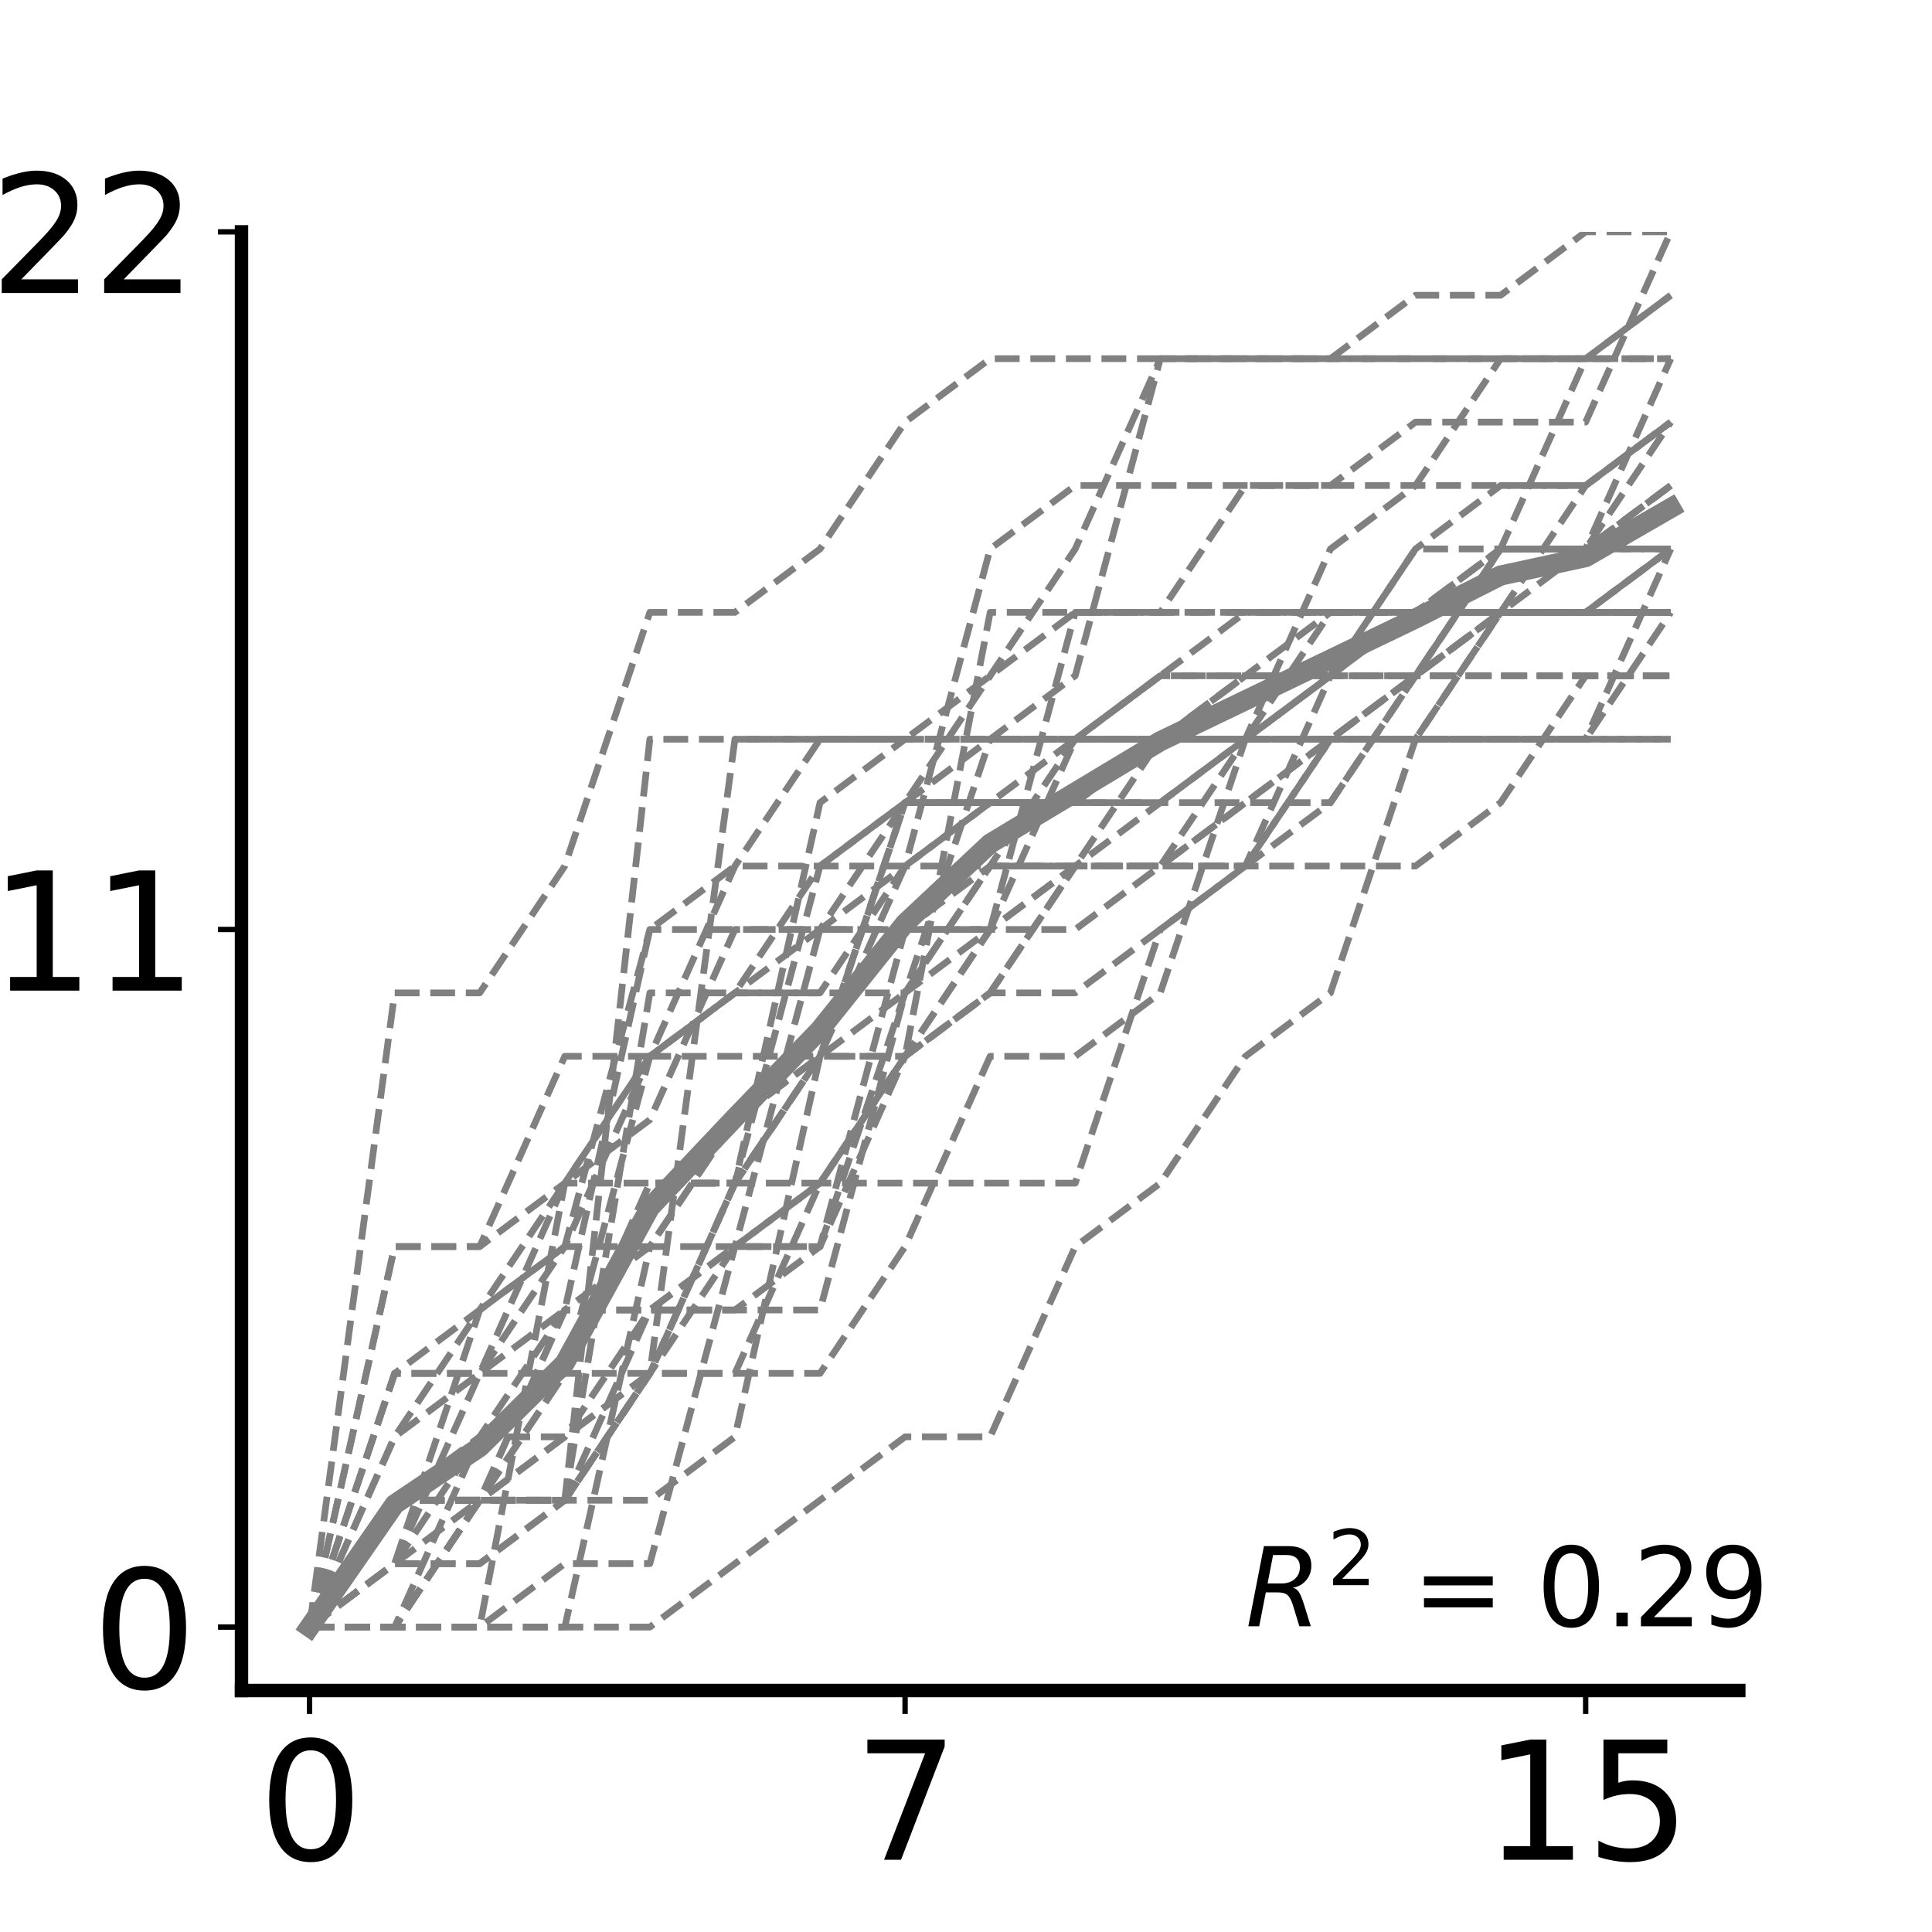 <?xml version="1.0" encoding="utf-8" standalone="no"?>
<!DOCTYPE svg PUBLIC "-//W3C//DTD SVG 1.1//EN"
  "http://www.w3.org/Graphics/SVG/1.1/DTD/svg11.dtd">
<svg xmlns:xlink="http://www.w3.org/1999/xlink" width="288pt" height="288pt" viewBox="0 0 288 288" xmlns="http://www.w3.org/2000/svg" version="1.1">
 <defs>
  <style type="text/css">*{stroke-linejoin: round; stroke-linecap: butt}</style>
 </defs>
 <g id="figure_1">
  <g id="patch_1">
   <path d="M 0 288 
L 288 288 
L 288 0 
L 0 0 
z
" style="fill: #ffffff"/>
  </g>
  <g id="axes_1">
   <g id="patch_2">
    <path d="M 36 252 
L 259.2 252 
L 259.2 34.56 
L 36 34.56 
z
" style="fill: #ffffff"/>
   </g>
   <g id="matplotlib.axis_1">
    <g id="xtick_1">
     <g id="line2d_1">
      <defs>
       <path id="m2faa5b9e75" d="M 0 0 
L 0 3.5 
" style="stroke: #000000; stroke-width: 0.8"/>
      </defs>
      <g>
       <use xlink:href="#m2faa5b9e75" x="46.145" y="252" style="stroke: #000000; stroke-width: 0.8"/>
      </g>
     </g>
     <g id="text_1">
      <!-- 0 -->
      <g transform="translate(38.51 277.236) scale(0.24 -0.24)">
       <defs>
        <path id="DejaVuSans-30" d="M 2034 4250 
Q 1547 4250 1301 3770 
Q 1056 3291 1056 2328 
Q 1056 1369 1301 889 
Q 1547 409 2034 409 
Q 2525 409 2770 889 
Q 3016 1369 3016 2328 
Q 3016 3291 2770 3770 
Q 2525 4250 2034 4250 
z
M 2034 4750 
Q 2819 4750 3233 4129 
Q 3647 3509 3647 2328 
Q 3647 1150 3233 529 
Q 2819 -91 2034 -91 
Q 1250 -91 836 529 
Q 422 1150 422 2328 
Q 422 3509 836 4129 
Q 1250 4750 2034 4750 
z
" transform="scale(0.016)"/>
       </defs>
       <use xlink:href="#DejaVuSans-30"/>
      </g>
     </g>
    </g>
    <g id="xtick_2">
     <g id="line2d_2">
      <g>
       <use xlink:href="#m2faa5b9e75" x="134.918" y="252" style="stroke: #000000; stroke-width: 0.8"/>
      </g>
     </g>
     <g id="text_2">
      <!-- 7 -->
      <g transform="translate(127.283 277.236) scale(0.24 -0.24)">
       <defs>
        <path id="DejaVuSans-37" d="M 525 4666 
L 3525 4666 
L 3525 4397 
L 1831 0 
L 1172 0 
L 2766 4134 
L 525 4134 
L 525 4666 
z
" transform="scale(0.016)"/>
       </defs>
       <use xlink:href="#DejaVuSans-37"/>
      </g>
     </g>
    </g>
    <g id="xtick_3">
     <g id="line2d_3">
      <g>
       <use xlink:href="#m2faa5b9e75" x="236.373" y="252" style="stroke: #000000; stroke-width: 0.8"/>
      </g>
     </g>
     <g id="text_3">
      <!-- 15 -->
      <g transform="translate(221.103 277.236) scale(0.24 -0.24)">
       <defs>
        <path id="DejaVuSans-31" d="M 794 531 
L 1825 531 
L 1825 4091 
L 703 3866 
L 703 4441 
L 1819 4666 
L 2450 4666 
L 2450 531 
L 3481 531 
L 3481 0 
L 794 0 
L 794 531 
z
" transform="scale(0.016)"/>
        <path id="DejaVuSans-35" d="M 691 4666 
L 3169 4666 
L 3169 4134 
L 1269 4134 
L 1269 2991 
Q 1406 3038 1543 3061 
Q 1681 3084 1819 3084 
Q 2600 3084 3056 2656 
Q 3513 2228 3513 1497 
Q 3513 744 3044 326 
Q 2575 -91 1722 -91 
Q 1428 -91 1123 -41 
Q 819 9 494 109 
L 494 744 
Q 775 591 1075 516 
Q 1375 441 1709 441 
Q 2250 441 2565 725 
Q 2881 1009 2881 1497 
Q 2881 1984 2565 2268 
Q 2250 2553 1709 2553 
Q 1456 2553 1204 2497 
Q 953 2441 691 2322 
L 691 4666 
z
" transform="scale(0.016)"/>
       </defs>
       <use xlink:href="#DejaVuSans-31"/>
       <use xlink:href="#DejaVuSans-35" x="63.623"/>
      </g>
     </g>
    </g>
   </g>
   <g id="matplotlib.axis_2">
    <g id="ytick_1">
     <g id="line2d_4">
      <defs>
       <path id="m06a5ac64a6" d="M 0 0 
L -3.5 0 
" style="stroke: #000000; stroke-width: 0.8"/>
      </defs>
      <g>
       <use xlink:href="#m06a5ac64a6" x="36" y="242.546" style="stroke: #000000; stroke-width: 0.8"/>
      </g>
     </g>
     <g id="text_4">
      <!-- 0 -->
      <g transform="translate(13.73 251.664) scale(0.24 -0.24)">
       <use xlink:href="#DejaVuSans-30"/>
      </g>
     </g>
    </g>
    <g id="ytick_2">
     <g id="line2d_5">
      <g>
       <use xlink:href="#m06a5ac64a6" x="36" y="138.553" style="stroke: #000000; stroke-width: 0.8"/>
      </g>
     </g>
     <g id="text_5">
      <!-- 11 -->
      <g transform="translate(-1.54 147.671) scale(0.24 -0.24)">
       <use xlink:href="#DejaVuSans-31"/>
       <use xlink:href="#DejaVuSans-31" x="63.623"/>
      </g>
     </g>
    </g>
    <g id="ytick_3">
     <g id="line2d_6">
      <g>
       <use xlink:href="#m06a5ac64a6" x="36" y="34.56" style="stroke: #000000; stroke-width: 0.8"/>
      </g>
     </g>
     <g id="text_6">
      <!-- 22 -->
      <g transform="translate(-1.54 43.678) scale(0.24 -0.24)">
       <defs>
        <path id="DejaVuSans-32" d="M 1228 531 
L 3431 531 
L 3431 0 
L 469 0 
L 469 531 
Q 828 903 1448 1529 
Q 2069 2156 2228 2338 
Q 2531 2678 2651 2914 
Q 2772 3150 2772 3378 
Q 2772 3750 2511 3984 
Q 2250 4219 1831 4219 
Q 1534 4219 1204 4116 
Q 875 4013 500 3803 
L 500 4441 
Q 881 4594 1212 4672 
Q 1544 4750 1819 4750 
Q 2544 4750 2975 4387 
Q 3406 4025 3406 3419 
Q 3406 3131 3298 2873 
Q 3191 2616 2906 2266 
Q 2828 2175 2409 1742 
Q 1991 1309 1228 531 
z
" transform="scale(0.016)"/>
       </defs>
       <use xlink:href="#DejaVuSans-32"/>
       <use xlink:href="#DejaVuSans-32" x="63.623"/>
      </g>
     </g>
    </g>
   </g>
   <g id="line2d_7">
    <path d="M 46.145 242.546 
L 58.827 224.248 
L 71.509 215.709 
L 84.191 203.206 
L 96.873 180.028 
L 109.555 166.61 
L 122.236 153.496 
L 134.918 137.638 
L 147.6 125.745 
L 160.282 118.12 
L 172.964 110.496 
L 185.645 104.397 
L 198.327 98.298 
L 211.009 92.198 
L 223.691 85.794 
L 236.373 83.049 
L 249.055 75.73 
" clip-path="url(#p01e1ba14ad)" style="fill: none; stroke: #808080; stroke-width: 3; stroke-linecap: square"/>
   </g>
   <g id="line2d_8">
    <path d="M 46.145 242.546 
L 58.827 204.73 
L 71.509 204.73 
L 84.191 185.823 
L 96.873 185.823 
L 109.555 166.915 
L 122.236 157.461 
L 134.918 148.007 
L 147.6 129.099 
L 160.282 129.099 
L 172.964 129.099 
L 185.645 110.191 
L 198.327 81.83 
L 211.009 72.376 
L 223.691 53.468 
L 236.373 53.468 
L 249.055 53.468 
" clip-path="url(#p01e1ba14ad)" style="fill: none; stroke-dasharray: 3.7,1.6; stroke-dashoffset: 0; stroke: #808080"/>
   </g>
   <g id="line2d_9">
    <path d="M 46.145 242.546 
L 58.827 233.092 
L 71.509 195.277 
L 84.191 185.823 
L 96.873 157.461 
L 109.555 148.007 
L 122.236 148.007 
L 134.918 148.007 
L 147.6 138.553 
L 160.282 110.191 
L 172.964 110.191 
L 185.645 110.191 
L 198.327 91.283 
L 211.009 91.283 
L 223.691 81.83 
L 236.373 81.83 
L 249.055 62.922 
" clip-path="url(#p01e1ba14ad)" style="fill: none; stroke-dasharray: 3.7,1.6; stroke-dashoffset: 0; stroke: #808080"/>
   </g>
   <g id="line2d_10">
    <path d="M 46.145 242.546 
L 58.827 242.546 
L 71.509 223.638 
L 84.191 195.277 
L 96.873 195.277 
L 109.555 185.823 
L 122.236 176.369 
L 134.918 157.461 
L 147.6 138.553 
L 160.282 129.099 
L 172.964 119.645 
L 185.645 119.645 
L 198.327 119.645 
L 211.009 100.737 
L 223.691 100.737 
L 236.373 100.737 
L 249.055 100.737 
" clip-path="url(#p01e1ba14ad)" style="fill: none; stroke-dasharray: 3.7,1.6; stroke-dashoffset: 0; stroke: #808080"/>
   </g>
   <g id="line2d_11">
    <path d="M 46.145 242.546 
L 58.827 242.546 
L 71.509 223.638 
L 84.191 204.73 
L 96.873 176.369 
L 109.555 176.369 
L 122.236 157.461 
L 134.918 119.645 
L 147.6 119.645 
L 160.282 119.645 
L 172.964 110.191 
L 185.645 110.191 
L 198.327 110.191 
L 211.009 110.191 
L 223.691 110.191 
L 236.373 110.191 
L 249.055 91.283 
" clip-path="url(#p01e1ba14ad)" style="fill: none; stroke-dasharray: 3.7,1.6; stroke-dashoffset: 0; stroke: #808080"/>
   </g>
   <g id="line2d_12">
    <path d="M 46.145 242.546 
L 58.827 223.638 
L 71.509 223.638 
L 84.191 223.638 
L 96.873 204.73 
L 109.555 176.369 
L 122.236 129.099 
L 134.918 119.645 
L 147.6 119.645 
L 160.282 119.645 
L 172.964 110.191 
L 185.645 100.737 
L 198.327 91.283 
L 211.009 91.283 
L 223.691 91.283 
L 236.373 72.376 
L 249.055 62.922 
" clip-path="url(#p01e1ba14ad)" style="fill: none; stroke-dasharray: 3.7,1.6; stroke-dashoffset: 0; stroke: #808080"/>
   </g>
   <g id="line2d_13">
    <path d="M 46.145 242.546 
L 58.827 223.638 
L 71.509 223.638 
L 84.191 195.277 
L 96.873 195.277 
L 109.555 195.277 
L 122.236 185.823 
L 134.918 157.461 
L 147.6 148.007 
L 160.282 129.099 
L 172.964 129.099 
L 185.645 119.645 
L 198.327 110.191 
L 211.009 100.737 
L 223.691 91.283 
L 236.373 91.283 
L 249.055 91.283 
" clip-path="url(#p01e1ba14ad)" style="fill: none; stroke-dasharray: 3.7,1.6; stroke-dashoffset: 0; stroke: #808080"/>
   </g>
   <g id="line2d_14">
    <path d="M 46.145 242.546 
L 58.827 223.638 
L 71.509 214.184 
L 84.191 214.184 
L 96.873 195.277 
L 109.555 195.277 
L 122.236 195.277 
L 134.918 148.007 
L 147.6 129.099 
L 160.282 110.191 
L 172.964 110.191 
L 185.645 100.737 
L 198.327 100.737 
L 211.009 100.737 
L 223.691 81.83 
L 236.373 81.83 
L 249.055 81.83 
" clip-path="url(#p01e1ba14ad)" style="fill: none; stroke-dasharray: 3.7,1.6; stroke-dashoffset: 0; stroke: #808080"/>
   </g>
   <g id="line2d_15">
    <path d="M 46.145 242.546 
L 58.827 223.638 
L 71.509 223.638 
L 84.191 223.638 
L 96.873 195.277 
L 109.555 185.823 
L 122.236 185.823 
L 134.918 138.553 
L 147.6 138.553 
L 160.282 91.283 
L 172.964 91.283 
L 185.645 72.376 
L 198.327 72.376 
L 211.009 62.922 
L 223.691 62.922 
L 236.373 62.922 
L 249.055 34.56 
" clip-path="url(#p01e1ba14ad)" style="fill: none; stroke-dasharray: 3.7,1.6; stroke-dashoffset: 0; stroke: #808080"/>
   </g>
   <g id="line2d_16">
    <path d="M 46.145 242.546 
L 58.827 233.092 
L 71.509 214.184 
L 84.191 195.277 
L 96.873 185.823 
L 109.555 166.915 
L 122.236 157.461 
L 134.918 129.099 
L 147.6 119.645 
L 160.282 119.645 
L 172.964 110.191 
L 185.645 110.191 
L 198.327 110.191 
L 211.009 100.737 
L 223.691 81.83 
L 236.373 53.468 
L 249.055 53.468 
" clip-path="url(#p01e1ba14ad)" style="fill: none; stroke-dasharray: 3.7,1.6; stroke-dashoffset: 0; stroke: #808080"/>
   </g>
   <g id="line2d_17">
    <path d="M 46.145 242.546 
L 58.827 214.184 
L 71.509 204.73 
L 84.191 195.277 
L 96.873 138.553 
L 109.555 129.099 
L 122.236 129.099 
L 134.918 129.099 
L 147.6 129.099 
L 160.282 129.099 
L 172.964 129.099 
L 185.645 119.645 
L 198.327 110.191 
L 211.009 100.737 
L 223.691 91.283 
L 236.373 81.83 
L 249.055 72.376 
" clip-path="url(#p01e1ba14ad)" style="fill: none; stroke-dasharray: 3.7,1.6; stroke-dashoffset: 0; stroke: #808080"/>
   </g>
   <g id="line2d_18">
    <path d="M 46.145 242.546 
L 58.827 223.638 
L 71.509 223.638 
L 84.191 204.73 
L 96.873 176.369 
L 109.555 176.369 
L 122.236 157.461 
L 134.918 119.645 
L 147.6 110.191 
L 160.282 110.191 
L 172.964 100.737 
L 185.645 100.737 
L 198.327 100.737 
L 211.009 100.737 
L 223.691 100.737 
L 236.373 100.737 
L 249.055 100.737 
" clip-path="url(#p01e1ba14ad)" style="fill: none; stroke-dasharray: 3.7,1.6; stroke-dashoffset: 0; stroke: #808080"/>
   </g>
   <g id="line2d_19">
    <path d="M 46.145 242.546 
L 58.827 242.546 
L 71.509 242.546 
L 84.191 176.369 
L 96.873 157.461 
L 109.555 148.007 
L 122.236 129.099 
L 134.918 119.645 
L 147.6 119.645 
L 160.282 119.645 
L 172.964 119.645 
L 185.645 110.191 
L 198.327 100.737 
L 211.009 91.283 
L 223.691 91.283 
L 236.373 91.283 
L 249.055 91.283 
" clip-path="url(#p01e1ba14ad)" style="fill: none; stroke-dasharray: 3.7,1.6; stroke-dashoffset: 0; stroke: #808080"/>
   </g>
   <g id="line2d_20">
    <path d="M 46.145 242.546 
L 58.827 242.546 
L 71.509 214.184 
L 84.191 204.73 
L 96.873 204.73 
L 109.555 176.369 
L 122.236 119.645 
L 134.918 110.191 
L 147.6 110.191 
L 160.282 110.191 
L 172.964 110.191 
L 185.645 110.191 
L 198.327 110.191 
L 211.009 110.191 
L 223.691 110.191 
L 236.373 110.191 
L 249.055 110.191 
" clip-path="url(#p01e1ba14ad)" style="fill: none; stroke-dasharray: 3.7,1.6; stroke-dashoffset: 0; stroke: #808080"/>
   </g>
   <g id="line2d_21">
    <path d="M 46.145 242.546 
L 58.827 242.546 
L 71.509 223.638 
L 84.191 223.638 
L 96.873 204.73 
L 109.555 185.823 
L 122.236 185.823 
L 134.918 148.007 
L 147.6 110.191 
L 160.282 100.737 
L 172.964 53.468 
L 185.645 53.468 
L 198.327 53.468 
L 211.009 53.468 
L 223.691 53.468 
L 236.373 53.468 
L 249.055 44.014 
" clip-path="url(#p01e1ba14ad)" style="fill: none; stroke-dasharray: 3.7,1.6; stroke-dashoffset: 0; stroke: #808080"/>
   </g>
   <g id="line2d_22">
    <path d="M 46.145 242.546 
L 58.827 233.092 
L 71.509 233.092 
L 84.191 223.638 
L 96.873 223.638 
L 109.555 214.184 
L 122.236 157.461 
L 134.918 157.461 
L 147.6 148.007 
L 160.282 129.099 
L 172.964 129.099 
L 185.645 129.099 
L 198.327 110.191 
L 211.009 110.191 
L 223.691 91.283 
L 236.373 91.283 
L 249.055 81.83 
" clip-path="url(#p01e1ba14ad)" style="fill: none; stroke-dasharray: 3.7,1.6; stroke-dashoffset: 0; stroke: #808080"/>
   </g>
   <g id="line2d_23">
    <path d="M 46.145 242.546 
L 58.827 185.823 
L 71.509 185.823 
L 84.191 157.461 
L 96.873 157.461 
L 109.555 129.099 
L 122.236 110.191 
L 134.918 110.191 
L 147.6 110.191 
L 160.282 110.191 
L 172.964 100.737 
L 185.645 91.283 
L 198.327 91.283 
L 211.009 91.283 
L 223.691 91.283 
L 236.373 91.283 
L 249.055 91.283 
" clip-path="url(#p01e1ba14ad)" style="fill: none; stroke-dasharray: 3.7,1.6; stroke-dashoffset: 0; stroke: #808080"/>
   </g>
   <g id="line2d_24">
    <path d="M 46.145 242.546 
L 58.827 214.184 
L 71.509 195.277 
L 84.191 185.823 
L 96.873 138.553 
L 109.555 138.553 
L 122.236 138.553 
L 134.918 129.099 
L 147.6 119.645 
L 160.282 119.645 
L 172.964 119.645 
L 185.645 110.191 
L 198.327 100.737 
L 211.009 91.283 
L 223.691 91.283 
L 236.373 91.283 
L 249.055 81.83 
" clip-path="url(#p01e1ba14ad)" style="fill: none; stroke-dasharray: 3.7,1.6; stroke-dashoffset: 0; stroke: #808080"/>
   </g>
   <g id="line2d_25">
    <path d="M 46.145 242.546 
L 58.827 185.823 
L 71.509 185.823 
L 84.191 176.369 
L 96.873 176.369 
L 109.555 176.369 
L 122.236 176.369 
L 134.918 157.461 
L 147.6 91.283 
L 160.282 91.283 
L 172.964 91.283 
L 185.645 91.283 
L 198.327 91.283 
L 211.009 91.283 
L 223.691 81.83 
L 236.373 81.83 
L 249.055 72.376 
" clip-path="url(#p01e1ba14ad)" style="fill: none; stroke-dasharray: 3.7,1.6; stroke-dashoffset: 0; stroke: #808080"/>
   </g>
   <g id="line2d_26">
    <path d="M 46.145 242.546 
L 58.827 204.73 
L 71.509 195.277 
L 84.191 176.369 
L 96.873 157.461 
L 109.555 157.461 
L 122.236 157.461 
L 134.918 157.461 
L 147.6 148.007 
L 160.282 148.007 
L 172.964 138.553 
L 185.645 129.099 
L 198.327 110.191 
L 211.009 110.191 
L 223.691 110.191 
L 236.373 110.191 
L 249.055 110.191 
" clip-path="url(#p01e1ba14ad)" style="fill: none; stroke-dasharray: 3.7,1.6; stroke-dashoffset: 0; stroke: #808080"/>
   </g>
   <g id="line2d_27">
    <path d="M 46.145 242.546 
L 58.827 223.638 
L 71.509 223.638 
L 84.191 214.184 
L 96.873 204.73 
L 109.555 110.191 
L 122.236 110.191 
L 134.918 110.191 
L 147.6 110.191 
L 160.282 110.191 
L 172.964 110.191 
L 185.645 110.191 
L 198.327 110.191 
L 211.009 110.191 
L 223.691 110.191 
L 236.373 110.191 
L 249.055 81.83 
" clip-path="url(#p01e1ba14ad)" style="fill: none; stroke-dasharray: 3.7,1.6; stroke-dashoffset: 0; stroke: #808080"/>
   </g>
   <g id="line2d_28">
    <path d="M 46.145 242.546 
L 58.827 233.092 
L 71.509 204.73 
L 84.191 176.369 
L 96.873 166.915 
L 109.555 138.553 
L 122.236 138.553 
L 134.918 138.553 
L 147.6 129.099 
L 160.282 129.099 
L 172.964 110.191 
L 185.645 100.737 
L 198.327 100.737 
L 211.009 100.737 
L 223.691 91.283 
L 236.373 91.283 
L 249.055 81.83 
" clip-path="url(#p01e1ba14ad)" style="fill: none; stroke-dasharray: 3.7,1.6; stroke-dashoffset: 0; stroke: #808080"/>
   </g>
   <g id="line2d_29">
    <path d="M 46.145 242.546 
L 58.827 242.546 
L 71.509 223.638 
L 84.191 223.638 
L 96.873 110.191 
L 109.555 110.191 
L 122.236 110.191 
L 134.918 110.191 
L 147.6 100.737 
L 160.282 91.283 
L 172.964 91.283 
L 185.645 91.283 
L 198.327 91.283 
L 211.009 91.283 
L 223.691 81.83 
L 236.373 81.83 
L 249.055 72.376 
" clip-path="url(#p01e1ba14ad)" style="fill: none; stroke-dasharray: 3.7,1.6; stroke-dashoffset: 0; stroke: #808080"/>
   </g>
   <g id="line2d_30">
    <path d="M 46.145 242.546 
L 58.827 223.638 
L 71.509 223.638 
L 84.191 214.184 
L 96.873 204.73 
L 109.555 204.73 
L 122.236 204.73 
L 134.918 185.823 
L 147.6 157.461 
L 160.282 157.461 
L 172.964 148.007 
L 185.645 110.191 
L 198.327 100.737 
L 211.009 81.83 
L 223.691 81.83 
L 236.373 81.83 
L 249.055 53.468 
" clip-path="url(#p01e1ba14ad)" style="fill: none; stroke-dasharray: 3.7,1.6; stroke-dashoffset: 0; stroke: #808080"/>
   </g>
   <g id="line2d_31">
    <path d="M 46.145 242.546 
L 58.827 242.546 
L 71.509 242.546 
L 84.191 233.092 
L 96.873 233.092 
L 109.555 185.823 
L 122.236 176.369 
L 134.918 176.369 
L 147.6 176.369 
L 160.282 176.369 
L 172.964 138.553 
L 185.645 129.099 
L 198.327 119.645 
L 211.009 100.737 
L 223.691 81.83 
L 236.373 81.83 
L 249.055 81.83 
" clip-path="url(#p01e1ba14ad)" style="fill: none; stroke-dasharray: 3.7,1.6; stroke-dashoffset: 0; stroke: #808080"/>
   </g>
   <g id="line2d_32">
    <path d="M 46.145 242.546 
L 58.827 204.73 
L 71.509 204.73 
L 84.191 204.73 
L 96.873 157.461 
L 109.555 148.007 
L 122.236 138.553 
L 134.918 119.645 
L 147.6 100.737 
L 160.282 81.83 
L 172.964 53.468 
L 185.645 53.468 
L 198.327 53.468 
L 211.009 44.014 
L 223.691 44.014 
L 236.373 34.56 
L 249.055 34.56 
" clip-path="url(#p01e1ba14ad)" style="fill: none; stroke-dasharray: 3.7,1.6; stroke-dashoffset: 0; stroke: #808080"/>
   </g>
   <g id="line2d_33">
    <path d="M 46.145 242.546 
L 58.827 242.546 
L 71.509 242.546 
L 84.191 242.546 
L 96.873 185.823 
L 109.555 185.823 
L 122.236 138.553 
L 134.918 138.553 
L 147.6 138.553 
L 160.282 138.553 
L 172.964 129.099 
L 185.645 129.099 
L 198.327 129.099 
L 211.009 129.099 
L 223.691 119.645 
L 236.373 100.737 
L 249.055 100.737 
" clip-path="url(#p01e1ba14ad)" style="fill: none; stroke-dasharray: 3.7,1.6; stroke-dashoffset: 0; stroke: #808080"/>
   </g>
   <g id="line2d_34">
    <path d="M 46.145 242.546 
L 58.827 242.546 
L 71.509 223.638 
L 84.191 223.638 
L 96.873 148.007 
L 109.555 148.007 
L 122.236 148.007 
L 134.918 129.099 
L 147.6 81.83 
L 160.282 72.376 
L 172.964 72.376 
L 185.645 72.376 
L 198.327 72.376 
L 211.009 72.376 
L 223.691 72.376 
L 236.373 72.376 
L 249.055 62.922 
" clip-path="url(#p01e1ba14ad)" style="fill: none; stroke-dasharray: 3.7,1.6; stroke-dashoffset: 0; stroke: #808080"/>
   </g>
   <g id="line2d_35">
    <path d="M 46.145 242.546 
L 58.827 233.092 
L 71.509 223.638 
L 84.191 223.638 
L 96.873 204.73 
L 109.555 204.73 
L 122.236 176.369 
L 134.918 157.461 
L 147.6 138.553 
L 160.282 129.099 
L 172.964 129.099 
L 185.645 129.099 
L 198.327 100.737 
L 211.009 81.83 
L 223.691 72.376 
L 236.373 72.376 
L 249.055 62.922 
" clip-path="url(#p01e1ba14ad)" style="fill: none; stroke-dasharray: 3.7,1.6; stroke-dashoffset: 0; stroke: #808080"/>
   </g>
   <g id="line2d_36">
    <path d="M 46.145 242.546 
L 58.827 148.007 
L 71.509 148.007 
L 84.191 129.099 
L 96.873 91.283 
L 109.555 91.283 
L 122.236 81.83 
L 134.918 62.922 
L 147.6 53.468 
L 160.282 53.468 
L 172.964 53.468 
L 185.645 53.468 
L 198.327 53.468 
L 211.009 53.468 
L 223.691 53.468 
L 236.373 53.468 
L 249.055 44.014 
" clip-path="url(#p01e1ba14ad)" style="fill: none; stroke-dasharray: 3.7,1.6; stroke-dashoffset: 0; stroke: #808080"/>
   </g>
   <g id="line2d_37">
    <path d="M 46.145 242.546 
L 58.827 233.092 
L 71.509 233.092 
L 84.191 223.638 
L 96.873 204.73 
L 109.555 176.369 
L 122.236 157.461 
L 134.918 119.645 
L 147.6 119.645 
L 160.282 110.191 
L 172.964 100.737 
L 185.645 100.737 
L 198.327 100.737 
L 211.009 100.737 
L 223.691 91.283 
L 236.373 91.283 
L 249.055 91.283 
" clip-path="url(#p01e1ba14ad)" style="fill: none; stroke-dasharray: 3.7,1.6; stroke-dashoffset: 0; stroke: #808080"/>
   </g>
   <g id="line2d_38">
    <path d="M 46.145 242.546 
L 58.827 242.546 
L 71.509 242.546 
L 84.191 242.546 
L 96.873 242.546 
L 109.555 233.092 
L 122.236 223.638 
L 134.918 214.184 
L 147.6 214.184 
L 160.282 185.823 
L 172.964 176.369 
L 185.645 157.461 
L 198.327 148.007 
L 211.009 110.191 
L 223.691 91.283 
L 236.373 91.283 
L 249.055 91.283 
" clip-path="url(#p01e1ba14ad)" style="fill: none; stroke-dasharray: 3.7,1.6; stroke-dashoffset: 0; stroke: #808080"/>
   </g>
   <g id="patch_3">
    <path d="M 36 252 
L 36 34.56 
" style="fill: none; stroke: #000000; stroke-width: 2; stroke-linejoin: miter; stroke-linecap: square"/>
   </g>
   <g id="patch_4">
    <path d="M 36 252 
L 259.2 252 
" style="fill: none; stroke: #000000; stroke-width: 2; stroke-linejoin: miter; stroke-linecap: square"/>
   </g>
   <g id="text_7">
    <!-- $R^2$ = 0.29 -->
    <g transform="translate(185.645 242.546) scale(0.16 -0.16)">
     <defs>
      <path id="DejaVuSans-Oblique-52" d="M 1613 4147 
L 1294 2491 
L 2106 2491 
Q 2584 2491 2879 2755 
Q 3175 3019 3175 3444 
Q 3175 3784 2976 3965 
Q 2778 4147 2406 4147 
L 1613 4147 
z
M 2772 2241 
Q 2972 2194 3105 2009 
Q 3238 1825 3413 1275 
L 3809 0 
L 3144 0 
L 2778 1197 
Q 2638 1659 2453 1815 
Q 2269 1972 1888 1972 
L 1191 1972 
L 806 0 
L 172 0 
L 1081 4666 
L 2503 4666 
Q 3150 4666 3495 4373 
Q 3841 4081 3841 3531 
Q 3841 3044 3547 2687 
Q 3253 2331 2772 2241 
z
" transform="scale(0.016)"/>
      <path id="DejaVuSans-20" transform="scale(0.016)"/>
      <path id="DejaVuSans-3d" d="M 678 2906 
L 4684 2906 
L 4684 2381 
L 678 2381 
L 678 2906 
z
M 678 1631 
L 4684 1631 
L 4684 1100 
L 678 1100 
L 678 1631 
z
" transform="scale(0.016)"/>
      <path id="DejaVuSans-2e" d="M 684 794 
L 1344 794 
L 1344 0 
L 684 0 
L 684 794 
z
" transform="scale(0.016)"/>
      <path id="DejaVuSans-39" d="M 703 97 
L 703 672 
Q 941 559 1184 500 
Q 1428 441 1663 441 
Q 2288 441 2617 861 
Q 2947 1281 2994 2138 
Q 2813 1869 2534 1725 
Q 2256 1581 1919 1581 
Q 1219 1581 811 2004 
Q 403 2428 403 3163 
Q 403 3881 828 4315 
Q 1253 4750 1959 4750 
Q 2769 4750 3195 4129 
Q 3622 3509 3622 2328 
Q 3622 1225 3098 567 
Q 2575 -91 1691 -91 
Q 1453 -91 1209 -44 
Q 966 3 703 97 
z
M 1959 2075 
Q 2384 2075 2632 2365 
Q 2881 2656 2881 3163 
Q 2881 3666 2632 3958 
Q 2384 4250 1959 4250 
Q 1534 4250 1286 3958 
Q 1038 3666 1038 3163 
Q 1038 2656 1286 2365 
Q 1534 2075 1959 2075 
z
" transform="scale(0.016)"/>
     </defs>
     <use xlink:href="#DejaVuSans-Oblique-52" transform="translate(0 0.766)"/>
     <use xlink:href="#DejaVuSans-32" transform="translate(76.499 39.047) scale(0.7)"/>
     <use xlink:href="#DejaVuSans-20" transform="translate(123.77 0.766)"/>
     <use xlink:href="#DejaVuSans-3d" transform="translate(155.557 0.766)"/>
     <use xlink:href="#DejaVuSans-20" transform="translate(239.346 0.766)"/>
     <use xlink:href="#DejaVuSans-30" transform="translate(271.133 0.766)"/>
     <use xlink:href="#DejaVuSans-2e" transform="translate(334.756 0.766)"/>
     <use xlink:href="#DejaVuSans-32" transform="translate(361.043 0.766)"/>
     <use xlink:href="#DejaVuSans-39" transform="translate(422.916 0.766)"/>
    </g>
   </g>
  </g>
 </g>
 <defs>
  <clipPath id="p01e1ba14ad">
   <rect x="36" y="34.56" width="223.2" height="217.44"/>
  </clipPath>
 </defs>
</svg>
